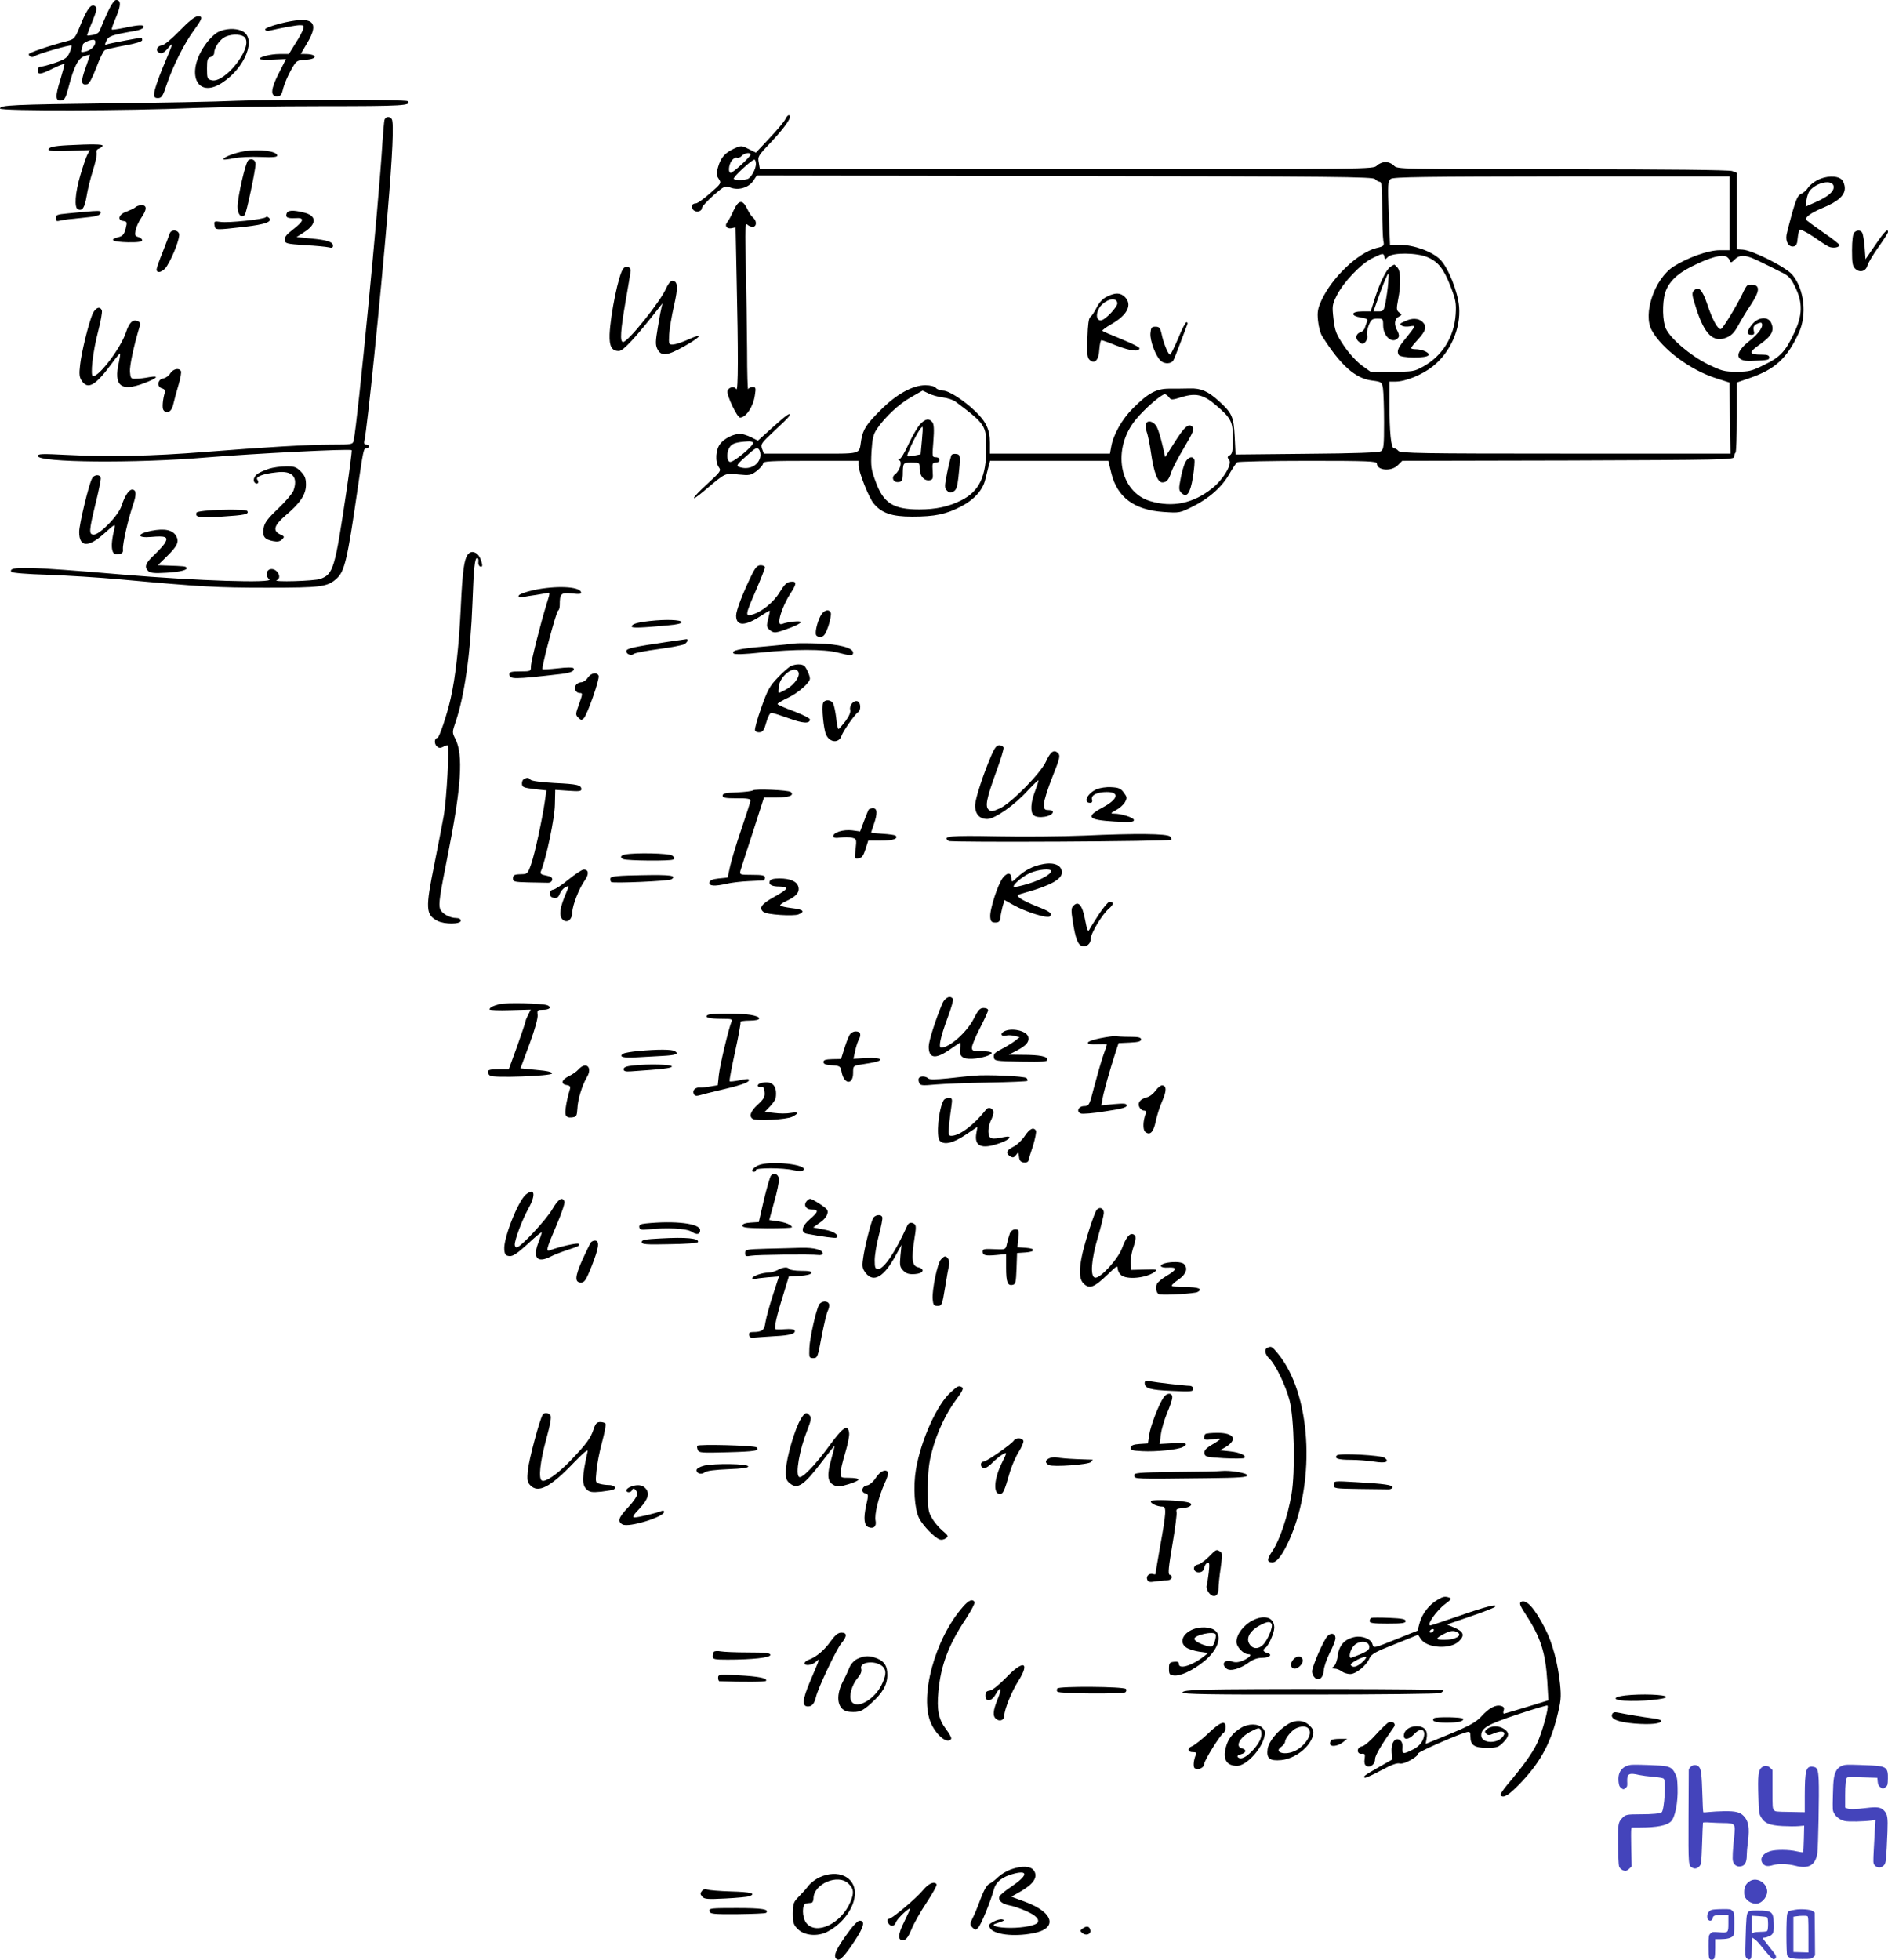 <svg xmlns="http://www.w3.org/2000/svg" version="1.0" width="1049.001pt" height="1088.723pt" viewBox="0 0 1049.001 1088.723" preserveAspectRatio="xMidYMid meet">
<g transform="translate(-61.999,1118) scale(0.1,-0.1)" fill="#000000" stroke="none">
<path d="M1216 11108 c-18 -40 -36 -83 -40 -94 -4 -14 -18 -24 -38 -28 -17 -3 -32 -5 -34 -3 -1 1 11 35 28 75 23 56 28 76 19 85 -21 21 -45 -7 -81 -95 -34 -84 -35 -85 -80 -97 -96 -25 -210 -64 -210 -72 0 -14 20 -21 33 -11 15 12 198 65 204 59 2 -3 -2 -20 -10 -38 -12 -29 -24 -38 -78 -57 -35 -12 -72 -22 -81 -22 -11 0 -18 -8 -18 -20 0 -27 14 -25 85 10 33 16 61 27 63 25 2 -1 -9 -42 -23 -89 -29 -92 -28 -119 6 -114 18 2 25 16 40 74 30 115 53 160 88 172 17 6 31 9 31 7 0 -2 -12 -36 -26 -76 -26 -73 -24 -94 11 -87 11 2 28 35 50 92 18 49 39 92 47 97 7 5 57 16 110 26 63 11 98 22 98 30 0 7 -2 13 -4 13 -13 0 -177 -31 -190 -36 -15 -6 -15 -3 -5 19 12 27 31 33 158 55 25 4 46 13 49 20 5 16 -26 15 -108 -3 -36 -7 -67 -12 -69 -9 -2 2 8 33 24 69 28 66 28 95 0 95 -10 0 -28 -27 -49 -72z m-66 -161 c0 -22 -24 -46 -54 -53 -25 -6 -28 -5 -23 10 4 10 7 22 7 27 0 10 35 27 58 28 6 1 12 -5 12 -12z"/>
<path d="M1619 11010 c-45 -46 -85 -80 -100 -82 -29 -4 -37 -33 -12 -42 13 -5 26 2 46 26 33 38 33 39 -28 -106 -25 -60 -46 -123 -48 -140 -2 -26 1 -31 21 -31 20 0 27 11 48 75 34 101 98 229 151 301 49 67 52 79 21 78 -15 0 -50 -28 -99 -79z"/>
<path d="M2172 11048 c-48 -13 -81 -26 -79 -32 3 -6 10 -10 17 -8 73 17 156 32 176 32 22 0 24 -3 18 -22 -3 -13 -23 -49 -43 -80 l-36 -58 -51 0 c-53 0 -120 -18 -109 -28 4 -4 37 -5 75 -3 l69 3 -40 -79 c-45 -88 -48 -128 -10 -128 20 0 26 7 35 46 7 25 26 70 43 100 30 53 31 54 82 57 68 4 65 32 -5 32 l-23 0 34 58 c76 125 32 157 -153 110z"/>
<path d="M1830 11001 c-20 -11 -52 -43 -72 -73 -107 -155 -45 -297 93 -210 132 84 198 252 113 290 -36 17 -94 14 -134 -7z m153 -33 c38 -60 -116 -252 -187 -234 -24 6 -26 10 -26 65 0 50 3 59 20 64 11 3 20 13 20 22 0 31 32 77 63 91 41 18 97 14 110 -8z"/>
<path d="M1930 10620 c-102 -5 -414 -11 -695 -14 -543 -7 -615 -10 -615 -29 0 -15 718 -13 1086 3 133 5 451 10 707 10 446 0 497 3 472 28 -9 10 -729 11 -955 2z"/>
<path d="M4983 10517 c-6 -13 -45 -59 -87 -104 l-76 -81 -40 20 c-40 20 -42 20 -80 3 -51 -23 -75 -50 -90 -102 -11 -36 -11 -46 3 -66 16 -24 15 -26 -48 -81 -35 -31 -70 -56 -79 -56 -22 0 -30 -20 -14 -36 16 -17 48 -9 48 11 0 7 29 38 63 69 61 53 65 55 95 44 45 -17 101 -1 127 37 l20 30 1711 -3 c1506 -2 1713 -4 1724 -17 7 -8 19 -15 26 -15 11 0 14 -29 14 -149 0 -82 3 -162 6 -178 6 -29 4 -31 -39 -41 -102 -26 -246 -163 -305 -291 -20 -44 -24 -64 -19 -112 3 -32 13 -72 24 -88 102 -161 184 -234 276 -245 53 -7 55 -8 61 -44 3 -20 6 -105 6 -187 0 -135 -2 -151 -18 -162 -13 -7 -140 -12 -413 -14 l-394 -4 -5 100 c-6 111 -14 130 -89 198 -60 54 -98 71 -161 69 -30 -1 -81 -1 -113 -1 -72 0 -117 -24 -201 -108 -62 -61 -111 -149 -122 -215 l-7 -38 -333 0 -334 0 0 60 c0 73 -21 118 -82 176 -64 61 -146 114 -178 114 -15 0 -33 7 -40 15 -8 9 -30 15 -59 15 -70 0 -161 -50 -248 -138 -80 -79 -98 -108 -108 -167 -14 -83 14 -75 -279 -75 l-262 0 -10 27 c-9 25 -4 32 66 97 41 38 79 75 83 82 18 31 -13 10 -90 -60 l-82 -74 -38 19 c-20 10 -48 19 -60 19 -37 0 -88 -25 -111 -55 -26 -32 -30 -100 -8 -131 14 -19 9 -25 -65 -93 -91 -83 -100 -109 -12 -34 115 97 109 95 185 87 63 -6 70 -5 103 20 19 15 35 34 35 42 0 12 40 14 265 14 l265 0 0 -24 c0 -36 58 -183 85 -214 44 -53 101 -72 213 -72 127 0 189 13 273 57 70 36 120 91 133 148 4 17 12 47 17 68 l10 37 328 0 329 0 17 -70 c33 -133 127 -203 289 -214 89 -6 91 -6 163 30 91 45 163 109 204 182 18 31 37 60 43 64 6 4 183 8 394 8 329 0 382 -2 382 -15 0 -39 80 -46 116 -10 l25 25 922 2 c856 3 922 4 922 20 0 9 4 20 8 24 4 4 7 93 7 198 l0 191 72 25 c140 48 207 109 272 250 47 100 31 243 -35 323 -35 43 -222 137 -276 140 l-33 2 0 213 0 212 -26 10 c-16 6 -371 10 -943 10 -905 0 -918 0 -936 20 -10 11 -31 20 -47 20 -15 0 -37 -9 -48 -20 -20 -20 -33 -20 -1724 -20 l-1704 0 -6 36 c-7 34 -4 39 64 110 86 91 128 154 102 154 -5 0 -13 -10 -19 -23z m-193 -196 c0 -12 -97 -101 -110 -101 -15 0 -12 43 5 67 9 12 22 20 29 17 8 -3 20 2 27 10 15 16 49 22 49 7z m30 -52 c0 -28 -26 -75 -45 -83 -21 -8 -70 -8 -78 0 -8 8 106 113 116 107 4 -2 7 -13 7 -24z m5410 -274 l0 -205 -56 0 c-63 0 -177 -41 -256 -91 -105 -68 -172 -264 -120 -355 58 -104 214 -220 356 -265 l75 -24 3 -198 3 -197 -916 0 c-803 0 -918 2 -929 15 -7 8 -18 15 -25 15 -16 0 -25 88 -25 246 l0 124 33 0 c56 0 149 38 207 84 98 77 157 210 147 331 -7 85 -60 218 -106 264 -44 44 -146 81 -225 81 l-53 0 -7 176 c-6 162 -5 177 11 190 15 11 183 13 951 14 l932 0 0 -205z m-1918 -242 c3 -16 4 -16 20 0 24 25 161 24 220 -2 59 -25 90 -65 128 -163 28 -73 32 -92 28 -154 -8 -125 -74 -231 -180 -290 -50 -28 -59 -29 -173 -29 l-120 0 -49 35 c-28 21 -69 65 -99 109 -44 66 -50 82 -58 150 -8 71 -7 79 18 129 38 75 133 175 195 206 61 31 66 31 70 9z m1904 -1 c6 -4 13 -13 16 -21 3 -12 9 -10 26 7 30 30 61 28 140 -11 37 -18 90 -44 117 -58 42 -20 55 -33 79 -83 43 -86 42 -158 -6 -257 -48 -102 -77 -133 -166 -176 -68 -34 -84 -38 -152 -38 -70 0 -84 4 -164 43 -95 48 -203 139 -230 196 -19 40 -21 141 -5 197 18 59 64 106 143 146 107 54 175 73 202 55z m-4436 -758 c18 -9 53 -19 79 -22 25 -3 57 -13 71 -24 165 -124 170 -132 170 -256 0 -159 -39 -241 -138 -291 -71 -36 -142 -51 -235 -51 -144 0 -199 35 -242 155 -25 67 -27 85 -23 165 5 75 10 97 31 128 44 65 122 138 188 175 35 20 64 37 65 37 0 0 16 -7 34 -16z m1335 -21 c12 -16 16 -16 74 2 77 23 120 12 188 -47 84 -72 93 -90 93 -184 0 -68 -3 -85 -17 -93 -14 -7 -15 -12 -4 -25 19 -23 -31 -108 -93 -158 -106 -85 -221 -109 -345 -72 -173 51 -215 292 -79 455 50 60 141 139 160 139 6 0 16 -8 23 -17z m-2311 -252 c9 -13 -112 -114 -129 -107 -19 7 -19 56 0 83 14 20 36 27 102 31 12 1 24 -2 27 -7z m40 -80 c-11 -50 -67 -75 -120 -54 -14 5 -7 16 42 59 52 47 60 51 71 37 7 -9 10 -28 7 -42z"/>
<path d="M8347 9699 c-23 -13 -59 -86 -88 -176 l-23 -73 -48 0 c-62 0 -67 -24 -7 -34 34 -5 40 -10 34 -24 -4 -9 -9 -25 -12 -34 -3 -10 -13 -20 -23 -23 -25 -8 -32 -32 -14 -50 9 -8 19 -15 23 -15 16 0 33 29 27 48 -4 10 1 35 9 55 13 32 20 37 48 37 31 0 32 -2 32 -39 1 -62 53 -104 83 -68 7 8 6 19 -3 37 -21 36 -18 68 6 80 19 11 20 12 3 24 -15 12 -16 19 -6 71 17 84 15 160 -4 179 -8 9 -16 16 -17 16 -1 0 -10 -5 -20 -11z m-14 -91 c-2 -29 -9 -77 -14 -105 -10 -49 -12 -53 -39 -53 l-29 0 24 68 c26 75 54 142 59 142 2 0 1 -24 -1 -52z"/>
<path d="M8430 9397 c-35 -15 -36 -17 -20 -27 8 -5 27 -6 44 -3 34 7 32 2 -24 -67 -43 -52 -50 -69 -39 -91 10 -19 160 -21 167 -1 4 14 -37 32 -74 32 -13 0 -24 3 -24 6 0 4 18 26 40 50 44 48 49 72 22 97 -21 19 -56 21 -92 4z"/>
<path d="M10327 9593 c-5 -4 -17 -25 -27 -48 -33 -68 -107 -189 -118 -193 -17 -5 -48 52 -77 140 -27 79 -47 100 -73 74 -13 -13 -12 -25 12 -98 46 -146 96 -194 169 -163 28 11 44 29 65 67 15 28 46 80 70 115 48 73 52 106 12 111 -14 2 -29 -1 -33 -5z"/>
<path d="M10356 9379 c-31 -37 -33 -59 -6 -59 17 0 19 5 14 24 -4 18 0 27 16 36 12 6 24 9 27 6 15 -15 -13 -58 -67 -100 -85 -67 -81 -115 10 -111 95 4 100 5 100 20 0 11 -11 15 -42 15 -72 0 -74 12 -8 58 64 46 80 76 61 118 -16 37 -71 34 -105 -7z"/>
<path d="M5734 8825 c-14 -14 -43 -64 -65 -110 -21 -47 -44 -85 -51 -85 -10 0 -10 -2 0 -8 16 -11 0 -59 -25 -77 -23 -17 -9 -47 19 -43 19 2 23 10 24 38 1 71 1 70 49 70 45 0 45 0 45 -34 0 -40 24 -68 54 -64 19 3 21 8 18 51 -3 42 -1 47 17 47 12 0 21 6 21 15 0 9 -9 15 -21 15 -20 0 -20 3 -13 90 5 66 3 94 -6 105 -18 22 -37 19 -66 -10z m8 -95 l-7 -74 -35 -7 c-19 -4 -37 -5 -39 -3 -5 5 40 103 66 142 8 13 16 22 19 20 2 -3 0 -38 -4 -78z"/>
<path d="M5907 8653 c-3 -5 -14 -48 -24 -96 -16 -80 -16 -88 -1 -103 12 -12 20 -13 35 -5 16 8 22 26 28 78 13 119 12 128 -12 131 -11 2 -23 -1 -26 -5z"/>
<path d="M6987 8825 c-4 -8 -2 -28 4 -43 6 -15 17 -68 24 -117 16 -111 37 -165 63 -165 24 0 36 14 51 60 6 19 38 80 71 135 48 81 57 102 46 113 -21 22 -44 3 -99 -84 l-53 -83 -16 69 c-9 38 -22 82 -30 97 -15 31 -52 43 -61 18z"/>
<path d="M7206 8612 c-8 -15 -20 -56 -26 -90 -11 -56 -11 -65 4 -80 30 -30 49 -4 64 87 7 46 11 89 8 97 -9 23 -34 16 -50 -14z"/>
<path d="M2756 10513 c-2 -10 -7 -65 -11 -123 -20 -336 -138 -1557 -160 -1657 -5 -22 -9 -23 -118 -23 -138 0 -371 -14 -712 -41 -289 -23 -531 -28 -767 -16 -136 7 -158 6 -158 -6 0 -37 542 -42 940 -8 258 21 796 49 804 40 2 -2 -11 -107 -30 -234 -63 -424 -72 -455 -144 -481 -32 -12 -271 -19 -242 -7 32 13 1 68 -35 61 -25 -5 -29 -39 -7 -56 31 -23 -399 -9 -816 26 -525 45 -637 48 -617 15 4 -6 93 -13 199 -16 106 -4 290 -15 408 -26 449 -41 533 -46 810 -46 308 0 340 4 393 53 42 40 58 108 112 482 34 234 35 240 51 240 8 0 14 5 14 10 0 6 -7 10 -15 10 -11 0 -14 7 -10 23 16 73 88 780 129 1267 27 321 35 498 23 518 -12 18 -35 15 -41 -5z"/>
<path d="M995 10373 c-77 -4 -105 -11 -105 -24 0 -8 35 -10 114 -7 l115 4 -14 -26 c-7 -14 -25 -66 -39 -115 -29 -98 -34 -180 -13 -188 25 -10 37 9 48 72 5 34 21 98 35 143 14 44 24 89 21 99 -3 12 2 20 14 24 10 4 19 11 19 16 0 8 -60 9 -195 2z"/>
<path d="M1978 10340 c-55 -9 -125 -36 -115 -46 2 -2 28 1 57 7 29 6 95 9 146 7 70 -3 94 -1 94 8 0 24 -97 37 -182 24z"/>
<path d="M2000 10290 c-15 -9 -59 -199 -60 -258 0 -43 20 -66 40 -46 9 9 60 249 60 283 0 22 -21 33 -40 21z"/>
<path d="M10718 10179 c-21 -10 -45 -30 -53 -43 -8 -12 -25 -28 -38 -33 -18 -8 -28 -31 -49 -104 -14 -52 -29 -108 -32 -125 -6 -38 13 -68 40 -63 14 3 20 14 22 44 2 22 7 44 11 48 5 4 37 -12 73 -36 35 -24 74 -50 86 -56 23 -12 62 -7 62 8 0 4 -40 36 -90 70 -49 34 -92 65 -94 70 -9 14 27 39 89 65 85 35 125 69 125 110 0 19 -8 40 -18 49 -25 23 -88 21 -134 -4z m90 -34 c4 -28 -31 -58 -100 -88 l-56 -25 5 36 c3 21 11 43 17 51 39 49 128 66 134 26z"/>
<path d="M4696 10011 c-12 -28 -28 -57 -35 -65 -17 -20 -4 -39 24 -34 l22 5 6 -291 c9 -397 9 -624 -2 -608 -11 19 -45 11 -49 -11 -5 -24 54 -147 70 -147 33 1 73 60 82 123 7 43 5 47 -13 47 -10 0 -22 -6 -24 -12 -3 -7 -6 89 -6 213 -1 124 -4 336 -7 470 -5 203 -4 242 7 232 7 -7 21 -13 31 -13 23 0 24 33 2 51 -9 7 -23 29 -32 48 -26 54 -48 52 -76 -8z"/>
<path d="M1373 10029 c-6 -6 -28 -16 -49 -24 -44 -15 -55 -48 -18 -53 20 -3 21 -6 12 -43 -9 -32 -16 -41 -42 -47 -53 -14 -29 -26 54 -28 57 -1 80 3 80 11 0 7 -10 15 -21 18 -19 5 -21 11 -15 39 3 18 18 49 31 68 32 46 32 70 2 70 -13 0 -28 -5 -34 -11z"/>
<path d="M1090 10003 c-19 -1 -63 -6 -97 -9 -55 -5 -63 -8 -63 -26 0 -17 4 -19 28 -13 15 4 66 10 113 14 86 8 109 14 109 32 0 9 -18 9 -90 2z"/>
<path d="M2213 9995 c-8 -23 3 -29 47 -27 54 4 51 -14 -11 -62 -37 -28 -49 -44 -47 -60 3 -19 11 -21 112 -28 60 -3 119 -9 132 -12 18 -5 24 -2 24 9 0 21 -32 32 -124 40 l-78 8 40 26 c75 47 73 94 -3 111 -58 14 -85 12 -92 -5z"/>
<path d="M2096 9973 c-12 -12 -206 -32 -249 -26 -36 5 -39 4 -35 -18 4 -28 1 -28 168 -9 113 13 156 28 134 50 -6 6 -14 7 -18 3z"/>
<path d="M1563 9883 c-3 -10 -21 -56 -39 -103 -19 -46 -34 -90 -34 -97 0 -26 39 -13 58 20 36 58 73 158 67 178 -8 24 -44 25 -52 2z"/>
<path d="M10922 9888 c-7 -7 -12 -45 -12 -98 0 -73 3 -90 19 -104 25 -23 59 -13 67 20 4 14 31 59 60 100 30 42 54 79 54 85 0 22 -19 4 -70 -71 l-55 -80 -5 68 c-3 37 -9 73 -14 80 -9 15 -29 15 -44 0z"/>
<path d="M4083 9688 c-26 -31 -71 -253 -76 -366 -2 -67 12 -92 52 -92 24 1 89 70 226 245 l16 20 -5 -20 c-3 -11 -13 -62 -21 -113 -13 -77 -14 -97 -3 -120 21 -43 54 -40 151 15 95 53 108 77 19 36 -31 -14 -68 -26 -82 -27 -24 -1 -25 1 -22 56 2 32 14 104 27 160 24 105 21 138 -11 138 -8 0 -23 -19 -33 -42 -32 -74 -212 -298 -239 -298 -19 0 -14 65 14 227 14 81 27 157 28 168 1 23 -26 32 -41 13z"/>
<path d="M6770 9532 c-23 -11 -43 -33 -57 -61 -13 -25 -28 -48 -35 -52 -9 -6 -14 -43 -16 -117 -3 -91 -1 -110 13 -122 28 -24 50 0 53 59 2 28 7 51 12 51 5 0 44 -14 86 -31 75 -29 124 -35 125 -14 1 6 -44 28 -100 51 -55 22 -103 43 -106 46 -3 3 19 19 48 36 91 51 120 109 77 152 -25 25 -54 25 -100 2z m58 -35 c4 -20 -69 -97 -92 -97 -33 0 -26 60 10 91 38 33 77 35 82 6z"/>
<path d="M1133 9433 c-22 -55 -60 -208 -68 -281 -6 -50 -4 -68 9 -87 34 -52 77 -27 168 97 23 32 44 56 45 54 2 -2 -1 -23 -6 -47 -31 -132 10 -167 139 -118 74 28 89 44 30 34 -25 -5 -58 -9 -75 -9 -28 -1 -30 2 -33 39 -2 33 20 139 54 252 4 17 1 25 -11 29 -28 11 -47 -8 -65 -62 -27 -84 -147 -244 -183 -244 -17 0 -1 138 28 248 15 57 24 109 21 117 -10 27 -37 16 -53 -22z"/>
<path d="M7166 9300 c-21 -49 -41 -90 -45 -90 -10 0 -37 64 -47 115 -8 34 -13 40 -34 40 -22 0 -25 -5 -28 -37 -3 -41 29 -127 58 -153 21 -19 60 -17 70 5 5 8 22 53 40 100 18 47 34 91 37 98 3 6 1 12 -5 12 -5 0 -26 -40 -46 -90z"/>
<path d="M1566 9106 c-8 -14 -26 -26 -38 -28 -32 -4 -38 -47 -9 -55 14 -4 20 -11 17 -22 -12 -41 -16 -87 -8 -99 18 -26 47 -9 55 33 5 22 18 70 29 107 11 37 17 71 13 77 -11 19 -42 12 -59 -13z"/>
<path d="M2115 8576 c-22 -7 -50 -19 -62 -27 -23 -14 -31 -43 -14 -53 13 -9 22 6 11 19 -13 16 30 33 107 41 88 11 121 -26 93 -103 -6 -15 -44 -60 -84 -98 -58 -55 -76 -78 -81 -108 -9 -46 4 -64 52 -73 25 -5 39 -2 50 9 15 15 14 17 -10 28 -43 20 -35 50 29 105 83 70 114 117 114 171 0 36 -6 50 -29 74 -25 25 -37 29 -83 28 -29 0 -71 -6 -93 -13z"/>
<path d="M1131 8521 c-18 -33 -71 -255 -71 -296 0 -86 51 -88 140 -8 54 49 62 54 57 33 -15 -62 -19 -102 -13 -126 5 -20 12 -25 34 -22 22 2 27 8 25 28 -2 31 30 170 56 245 20 58 19 85 -5 85 -18 0 -41 -35 -59 -91 -18 -54 -120 -159 -154 -159 -28 0 -27 20 9 168 17 68 30 132 30 143 0 25 -36 26 -49 0z"/>
<path d="M1712 8332 c-10 -26 15 -30 140 -22 127 8 153 13 142 31 -9 15 -275 7 -282 -9z"/>
<path d="M1460 8231 c-81 -16 -81 -41 -1 -34 78 7 96 1 80 -29 -6 -13 -34 -44 -60 -69 -51 -47 -59 -68 -35 -92 11 -10 34 -13 98 -9 80 4 127 17 113 30 -6 6 -14 7 -104 10 l-54 2 51 50 c57 56 68 80 52 110 -19 36 -64 46 -140 31z"/>
<path d="M3227 8107 c-27 -20 -37 -88 -47 -304 -10 -211 -29 -384 -56 -503 -20 -90 -64 -220 -74 -220 -16 0 -19 -30 -4 -45 11 -11 20 -12 34 -5 10 6 22 10 26 10 12 0 -4 -300 -21 -395 -9 -49 -32 -168 -51 -263 -51 -251 -49 -283 17 -318 39 -20 129 -19 129 1 0 9 -9 15 -25 15 -37 0 -82 26 -90 51 -9 27 -2 72 45 309 73 368 85 548 40 635 -18 35 -18 38 1 93 50 146 84 386 94 662 7 194 13 250 26 250 6 0 9 -10 7 -22 -2 -11 3 -23 10 -25 14 -6 15 7 2 41 -12 33 -42 49 -63 33z"/>
<path d="M4795 7983 c-49 -101 -85 -195 -85 -223 0 -60 49 -60 140 0 24 16 45 28 47 27 1 -2 -3 -22 -9 -46 -10 -40 -9 -46 10 -62 24 -18 29 -18 120 16 28 11 52 24 52 29 0 9 -72 2 -103 -10 -12 -4 -17 -1 -17 14 0 31 28 102 60 152 38 58 38 72 3 68 -22 -2 -35 -16 -61 -58 -33 -56 -103 -112 -155 -125 -37 -10 -36 0 23 135 27 63 50 121 50 128 0 6 -11 12 -23 12 -19 0 -30 -12 -52 -57z"/>
<path d="M3586 7902 c-45 -10 -81 -23 -84 -31 -3 -10 3 -12 24 -8 16 3 49 9 74 12 25 4 52 9 62 11 15 4 14 -1 -4 -58 -36 -117 -88 -323 -88 -350 0 -27 -1 -28 -60 -28 -47 0 -60 -3 -60 -15 0 -30 22 -30 290 1 51 6 75 17 67 31 -4 6 -38 6 -87 0 -45 -5 -83 -7 -86 -5 -7 8 77 323 87 326 5 2 9 16 9 30 0 65 7 71 67 65 45 -5 55 -3 51 8 -10 31 -138 37 -262 11z"/>
<path d="M5185 7768 c-20 -29 -38 -96 -31 -115 3 -8 15 -13 28 -11 16 2 26 17 41 61 10 32 16 64 13 72 -8 22 -33 18 -51 -7z"/>
<path d="M4230 7730 c-71 -8 -100 -17 -100 -31 0 -9 55 -7 203 7 50 4 76 11 74 18 -4 13 -88 16 -177 6z"/>
<path d="M4335 7615 c-190 -28 -235 -37 -235 -52 0 -18 27 -28 43 -15 6 5 68 17 136 26 68 9 132 21 143 27 17 9 26 30 11 28 -5 -1 -48 -7 -98 -14z"/>
<path d="M5035 7605 c-11 -2 -83 -9 -160 -16 -147 -12 -195 -23 -179 -39 7 -7 61 -5 153 5 184 19 350 19 424 0 72 -19 87 -19 87 -1 0 27 -80 48 -195 51 -60 2 -119 2 -130 0z"/>
<path d="M5015 7480 c-11 -5 -44 -33 -72 -63 -46 -47 -58 -69 -93 -168 -22 -62 -38 -119 -35 -127 3 -7 15 -12 27 -10 17 2 25 15 36 56 8 29 20 52 28 52 7 0 50 -14 95 -30 79 -29 119 -32 119 -7 0 7 -41 27 -90 46 -50 18 -90 36 -90 40 0 4 27 20 61 36 56 27 119 83 119 105 0 18 -22 65 -33 72 -16 10 -47 9 -72 -2z m40 -31 c14 -21 -18 -70 -62 -96 -24 -14 -45 -24 -47 -22 -2 2 -1 19 1 37 9 59 86 117 108 81z"/>
<path d="M3886 7415 c-9 -14 -25 -25 -35 -25 -10 0 -24 -6 -30 -14 -15 -18 -3 -46 20 -46 17 0 17 -3 -3 -60 -21 -57 -21 -61 -5 -77 15 -15 19 -15 31 -3 20 22 89 219 82 236 -9 22 -42 16 -60 -11z"/>
<path d="M5193 7274 c-9 -23 3 -146 17 -176 21 -45 72 -48 86 -5 8 25 74 119 91 130 18 11 16 54 -2 61 -21 8 -48 -23 -41 -48 3 -13 -6 -35 -27 -63 -18 -23 -35 -43 -38 -43 -4 0 -10 28 -13 62 -4 34 -12 70 -17 80 -12 22 -47 24 -56 2z"/>
<path d="M6130 6988 c-47 -109 -90 -241 -92 -279 -2 -49 23 -79 67 -79 42 0 154 78 228 161 32 34 57 58 57 53 0 -5 -9 -33 -20 -62 -23 -59 -26 -112 -8 -130 23 -23 108 -8 108 18 0 6 -11 10 -25 10 -21 0 -25 5 -25 33 0 17 21 85 47 150 42 105 45 119 32 133 -23 22 -42 9 -67 -46 -30 -66 -191 -229 -255 -260 -40 -18 -50 -20 -63 -9 -22 18 -13 62 41 211 25 67 43 128 41 135 -3 7 -14 13 -24 13 -14 0 -26 -15 -42 -52z"/>
<path d="M3533 6853 c-7 -2 -13 -13 -13 -24 0 -23 6 -25 80 -34 l56 -6 -9 -62 c-14 -97 -55 -288 -76 -348 -15 -45 -22 -54 -42 -55 -52 -1 -59 -4 -59 -24 0 -18 7 -20 85 -22 47 -1 95 -2 107 -2 14 -1 24 6 26 16 2 12 -6 19 -33 24 -28 5 -35 10 -30 23 30 71 77 296 78 370 l2 83 73 -5 c57 -4 72 -3 72 8 0 24 -22 29 -148 35 -73 4 -127 11 -134 18 -13 13 -16 13 -35 5z"/>
<path d="M6714 6796 c-53 -23 -78 -76 -37 -76 10 0 14 6 10 19 -6 24 29 41 83 41 72 0 62 -40 -22 -85 -99 -53 -85 -70 65 -79 87 -5 107 -3 107 8 0 14 -69 36 -112 36 -19 0 -18 3 12 19 19 10 42 30 50 44 13 24 13 28 -6 54 -17 23 -29 28 -70 30 -27 2 -63 -4 -80 -11z"/>
<path d="M4803 6789 c-4 -4 -44 -9 -88 -11 -63 -2 -80 -6 -80 -18 0 -12 15 -15 78 -15 55 1 77 -3 77 -11 0 -7 -23 -79 -51 -161 -28 -81 -56 -175 -63 -208 l-13 -60 -49 -5 c-36 -4 -50 -10 -52 -22 -4 -21 28 -23 98 -7 25 6 79 12 120 14 41 2 78 4 83 4 4 1 7 8 7 16 0 12 -15 15 -71 15 -68 0 -70 1 -65 23 4 12 34 109 69 214 l62 193 72 0 c68 0 97 11 77 30 -12 11 -201 19 -211 9z"/>
<path d="M5446 6682 c-3 -5 -14 -34 -26 -65 l-21 -56 -44 6 c-49 6 -105 -11 -105 -32 0 -9 11 -12 39 -8 22 3 51 3 65 -1 25 -6 26 -8 20 -62 -7 -54 -6 -56 17 -52 18 2 26 14 38 51 l15 47 72 0 c66 0 97 11 80 28 -4 3 -36 8 -71 10 -36 2 -65 5 -65 7 0 1 7 22 15 45 21 60 20 90 -4 90 -11 0 -22 -4 -25 -8z"/>
<path d="M6645 6538 c-121 -5 -340 -7 -487 -4 -261 5 -306 1 -267 -26 15 -9 1227 -3 1237 7 3 3 0 11 -7 18 -16 16 -186 18 -476 5z"/>
<path d="M4093 6433 c-26 -5 -30 -18 -9 -26 23 -9 262 -11 276 -2 10 6 9 11 -5 22 -18 13 -205 17 -262 6z"/>
<path d="M6413 6379 c-54 -10 -100 -34 -140 -72 -31 -29 -33 -29 -33 -10 0 35 -21 39 -46 9 -28 -32 -77 -182 -72 -222 2 -23 8 -29 28 -29 19 0 26 6 28 25 1 14 7 42 12 62 l11 38 52 -29 c66 -37 187 -75 200 -62 16 16 0 28 -73 56 -38 15 -80 35 -92 45 -22 17 -22 17 38 34 131 37 194 72 194 109 0 40 -43 59 -107 46z m47 -38 c0 -18 -56 -49 -128 -71 -40 -12 -76 -20 -79 -17 -9 10 46 57 90 77 44 20 117 27 117 11z"/>
<path d="M3780 6295 c-36 -30 -74 -55 -85 -57 -29 -4 -27 -42 2 -46 17 -3 26 3 33 22 5 13 18 30 30 36 25 13 25 16 -6 -59 -27 -69 -28 -108 -2 -124 24 -15 48 8 48 47 1 37 37 130 69 175 25 35 22 61 -6 60 -10 0 -47 -25 -83 -54z"/>
<path d="M4012 6302 c-2 -7 -1 -17 4 -22 10 -8 318 5 334 15 33 21 -3 26 -161 23 -131 -2 -173 -6 -177 -16z"/>
<path d="M4897 6285 c-8 -19 11 -30 53 -30 19 0 37 -4 39 -10 2 -5 -28 -27 -68 -48 -71 -39 -87 -62 -58 -84 17 -14 164 -24 193 -13 40 16 27 28 -36 35 -33 4 -62 10 -65 15 -2 4 13 15 35 25 53 24 74 48 66 78 -7 30 -45 47 -105 47 -34 0 -51 -5 -54 -15z"/>
<path d="M6727 6103 c-24 -38 -49 -76 -54 -87 -8 -15 -13 -4 -24 54 -15 81 -37 107 -64 79 -14 -13 -14 -26 -5 -85 15 -96 28 -132 51 -139 25 -8 49 11 49 39 0 30 63 135 100 167 29 25 30 39 4 39 -7 0 -32 -30 -57 -67z"/>
<path d="M5855 5603 c-38 -91 -75 -207 -75 -237 0 -65 35 -72 111 -21 28 20 56 38 61 41 5 4 7 -9 3 -28 -8 -45 12 -63 68 -60 51 3 107 20 107 33 0 5 -25 9 -55 9 -49 0 -55 2 -55 21 0 11 20 60 45 108 25 48 45 92 45 99 0 7 -11 12 -25 12 -20 0 -30 -11 -54 -58 -38 -76 -135 -162 -182 -162 -16 0 -4 58 37 168 19 51 32 97 29 102 -14 23 -45 9 -60 -27z"/>
<path d="M3394 5601 c-35 -9 -54 -19 -54 -29 0 -4 52 -6 115 -4 l114 3 -14 -28 c-8 -15 -15 -32 -15 -37 0 -4 -21 -66 -46 -137 l-47 -129 -58 0 c-44 0 -59 -4 -59 -14 0 -7 6 -18 13 -22 18 -14 340 -2 344 12 3 8 -26 15 -86 20 l-89 9 50 135 c30 81 48 146 45 163 -3 25 -1 27 29 27 37 0 52 14 26 25 -25 11 -232 16 -268 6z"/>
<path d="M4552 5541 c-21 -13 10 -21 80 -21 54 0 59 -2 52 -17 -15 -35 -64 -239 -70 -295 l-6 -57 -42 -7 c-22 -4 -48 -7 -56 -6 -24 3 -44 -14 -36 -33 4 -12 13 -15 29 -11 12 4 75 20 140 35 106 25 149 42 136 55 -2 3 -26 0 -52 -6 -27 -5 -51 -8 -53 -5 -3 2 11 76 30 163 19 87 33 161 30 166 -3 4 20 8 51 8 69 0 72 21 4 32 -64 10 -222 9 -237 -1z"/>
<path d="M6197 5449 c-22 -13 -13 -29 13 -22 11 3 32 2 47 -2 l28 -7 -25 -20 c-14 -11 -47 -31 -73 -45 -38 -19 -48 -28 -45 -46 3 -21 7 -22 151 -25 121 -2 147 0 147 11 0 18 -43 27 -139 27 l-76 1 47 24 c51 27 68 48 61 75 -9 34 -95 53 -136 29z"/>
<path d="M5339 5428 c-7 -13 -20 -47 -29 -77 l-17 -54 -49 -1 c-37 -1 -49 -5 -49 -16 0 -11 13 -16 47 -18 45 -3 48 -5 54 -37 13 -70 64 -74 64 -6 0 39 1 40 38 46 92 14 116 21 112 30 -3 6 -35 9 -77 7 l-71 -4 9 42 c5 24 14 51 19 61 17 31 12 49 -15 49 -15 0 -29 -9 -36 -22z"/>
<path d="M6732 5412 c-84 -17 -92 -37 -14 -33 29 1 52 1 52 -2 0 -2 -9 -30 -21 -63 -11 -32 -33 -108 -49 -169 -27 -106 -29 -109 -56 -110 -32 0 -46 -31 -19 -41 9 -4 70 1 136 12 88 13 119 21 119 32 0 12 -13 13 -71 8 l-70 -7 7 38 c7 40 41 161 71 253 l18 55 63 3 c46 2 62 7 62 17 0 12 -15 15 -64 15 -35 0 -70 2 -78 4 -7 1 -46 -4 -86 -12z"/>
<path d="M4165 5341 c-39 -4 -76 -10 -83 -15 -27 -17 2 -25 76 -20 42 2 108 6 145 8 72 4 91 11 67 26 -16 11 -96 11 -205 1z"/>
<path d="M4140 5261 c-40 -4 -55 -10 -55 -21 0 -11 10 -14 40 -12 177 12 226 18 228 27 2 12 -129 15 -213 6z"/>
<path d="M3834 5239 c-10 -12 -35 -29 -54 -38 -40 -19 -46 -44 -12 -49 19 -3 23 -8 18 -25 -19 -63 -29 -126 -23 -141 5 -12 16 -16 34 -14 26 3 28 7 31 48 2 53 27 132 53 176 33 55 -5 89 -47 43z"/>
<path d="M6030 5204 c-25 -2 -89 -9 -144 -15 -70 -7 -102 -7 -109 0 -13 13 -44 14 -51 2 -4 -5 -3 -17 1 -26 5 -16 16 -17 92 -10 47 4 180 9 295 11 115 2 211 6 214 9 3 3 1 10 -5 16 -10 10 -216 20 -293 13z"/>
<path d="M4848 5163 c-10 -2 -18 -9 -18 -14 0 -6 8 -9 18 -7 13 2 18 -5 20 -29 3 -26 -4 -38 -37 -69 -41 -37 -51 -66 -29 -80 21 -13 190 -4 220 12 39 20 35 28 -9 21 -21 -4 -62 -4 -91 0 l-53 6 30 31 c16 17 30 38 31 46 10 69 -20 99 -82 83z"/>
<path d="M7040 5120 c-12 -16 -33 -33 -48 -36 -37 -9 -54 -32 -41 -55 5 -11 17 -19 25 -19 11 0 14 -6 10 -16 -16 -42 -17 -90 -3 -102 26 -22 45 -3 58 56 6 31 22 82 36 114 26 58 25 88 -1 88 -8 0 -24 -13 -36 -30z"/>
<path d="M5864 5069 c-29 -47 -44 -205 -22 -227 24 -24 73 -13 142 33 l67 45 -6 -34 c-14 -74 28 -93 129 -57 59 20 76 45 24 34 -70 -15 -83 -11 -86 25 -2 18 4 46 12 64 9 17 16 39 16 48 0 22 -27 33 -40 17 -69 -87 -148 -147 -194 -147 -16 0 -18 6 -13 58 3 31 9 78 13 105 6 43 5 47 -14 47 -12 0 -24 -5 -28 -11z"/>
<path d="M6313 4868 c-16 -24 -44 -50 -63 -59 -39 -19 -44 -36 -17 -53 14 -9 21 -7 32 7 13 18 14 17 17 -10 2 -20 9 -29 26 -31 12 -2 24 2 26 10 1 7 13 45 26 84 12 40 19 77 16 83 -14 21 -35 11 -63 -31z"/>
<path d="M4833 4706 c-31 -14 -45 -36 -23 -36 6 0 10 5 10 10 0 13 151 13 209 -1 28 -6 48 -6 54 0 32 32 -187 55 -250 27z"/>
<path d="M4903 4648 c-5 -7 -23 -68 -39 -135 l-28 -122 -46 -3 c-30 -2 -45 -8 -45 -17 0 -11 28 -14 138 -15 75 0 137 2 137 6 0 13 -38 28 -83 34 l-43 6 28 102 c16 55 27 112 26 126 -3 28 -29 38 -45 18z"/>
<path d="M3541 4543 c-44 -38 -125 -245 -119 -305 2 -27 8 -34 28 -36 20 -2 43 14 103 68 42 40 77 68 77 63 0 -4 -9 -31 -20 -60 -31 -81 -4 -111 67 -75 21 11 63 27 93 37 67 22 72 24 65 35 -5 7 -104 -15 -157 -35 -27 -11 -23 5 33 136 28 65 49 126 45 134 -11 29 -34 14 -66 -41 -32 -57 -178 -214 -199 -214 -6 0 -11 7 -11 15 0 29 42 140 76 201 43 77 35 119 -15 77z"/>
<path d="M5101 4506 c-18 -22 -2 -46 30 -46 39 0 37 -12 -11 -53 -46 -39 -53 -74 -17 -81 83 -16 160 -26 164 -22 16 16 -13 35 -67 45 l-62 12 35 25 c36 24 54 55 42 74 -8 13 -81 60 -94 60 -5 0 -14 -6 -20 -14z"/>
<path d="M6713 4458 c-13 -17 -58 -155 -78 -238 -21 -92 -20 -145 5 -170 33 -33 58 -24 138 53 43 42 52 48 52 31 0 -12 8 -28 18 -37 31 -28 140 -18 187 17 18 14 13 15 -55 13 l-75 -2 -3 34 c-2 18 4 55 12 82 20 59 20 75 2 82 -19 8 -40 -18 -62 -78 -23 -61 -122 -169 -150 -163 -28 6 -21 100 17 228 17 58 31 116 32 130 2 27 -23 39 -40 18z"/>
<path d="M5471 4412 c-13 -25 -49 -167 -56 -227 -6 -42 -3 -54 15 -77 44 -57 103 -21 168 100 l31 56 -6 -60 c-5 -54 -3 -64 16 -83 17 -17 32 -21 64 -19 48 3 59 28 17 38 -32 7 -37 46 -20 154 11 66 11 80 -1 87 -17 11 -31 7 -39 -12 -66 -146 -129 -239 -161 -239 -16 0 -19 7 -19 49 0 27 10 89 23 138 13 49 22 94 19 101 -6 18 -40 14 -51 -6z"/>
<path d="M4207 4383 c-29 -3 -37 -8 -35 -21 3 -14 12 -16 48 -12 103 11 215 6 243 -13 29 -19 47 -15 47 9 0 37 -139 54 -303 37z"/>
<path d="M6231 4328 c-5 -13 -12 -38 -16 -56 -7 -33 -8 -34 -58 -32 -71 3 -77 2 -77 -14 0 -20 17 -24 78 -18 l52 5 0 -74 c0 -82 8 -103 36 -97 17 3 19 14 22 90 l3 87 45 3 c59 4 61 22 3 26 l-46 3 5 49 c4 46 3 50 -17 50 -13 0 -25 -9 -30 -22z"/>
<path d="M4290 4300 c-84 -4 -105 -8 -105 -20 0 -13 23 -15 155 -12 91 1 156 6 158 12 7 21 -65 28 -208 20z"/>
<path d="M3903 4278 c-5 -7 -26 -51 -47 -96 -42 -94 -44 -127 -8 -127 20 0 28 13 59 90 40 102 45 138 22 143 -9 1 -20 -3 -26 -10z"/>
<path d="M4878 4243 c-112 -3 -118 -5 -118 -24 0 -18 4 -20 33 -15 32 6 332 9 374 4 12 -2 23 2 24 7 4 21 -47 35 -121 33 -41 -1 -128 -4 -192 -5z"/>
<path d="M5848 4183 c-20 -22 -50 -169 -46 -220 3 -33 6 -38 28 -38 23 0 25 5 41 103 9 57 19 113 23 124 5 21 -8 48 -24 48 -4 0 -14 -8 -22 -17z"/>
<path d="M7092 4162 c-37 -11 -25 -27 18 -24 52 3 50 -11 -5 -44 -25 -14 -50 -35 -56 -45 -12 -23 -3 -58 14 -60 41 -5 195 5 210 13 33 17 6 28 -69 28 -41 0 -74 3 -74 8 0 4 18 20 40 35 41 29 52 61 28 85 -13 13 -67 14 -106 4z"/>
<path d="M4940 4124 c-14 -7 -37 -14 -51 -14 -33 0 -89 -19 -89 -31 0 -4 6 -7 13 -5 6 3 40 7 73 10 l62 5 -34 -105 c-19 -58 -37 -125 -41 -149 -6 -45 -18 -55 -71 -55 -17 0 -22 -5 -20 -17 3 -13 11 -17 28 -14 14 1 65 5 115 8 86 4 121 15 109 34 -2 5 -26 7 -52 5 -26 -2 -50 -2 -53 0 -9 5 5 70 43 191 l31 102 60 3 c37 2 62 8 65 16 3 9 -13 12 -57 12 -33 0 -63 5 -66 10 -8 13 -35 11 -65 -6z"/>
<path d="M5171 3932 c-18 -34 -52 -186 -54 -241 -2 -53 -1 -56 22 -56 23 0 25 6 46 121 13 66 28 131 35 143 6 12 9 29 6 37 -8 20 -43 17 -55 -4z"/>
<path d="M7663 3693 c-21 -8 -15 -38 11 -62 33 -31 90 -150 111 -231 26 -98 32 -399 11 -521 -20 -119 -66 -256 -106 -315 -32 -47 -32 -64 0 -64 25 0 61 49 98 135 144 333 114 803 -66 1023 -35 43 -38 44 -59 35z"/>
<path d="M6980 3497 c0 -30 30 -39 150 -44 107 -5 120 -4 120 11 0 9 -8 16 -17 17 -36 1 -189 19 -220 25 -25 5 -33 3 -33 -9z"/>
<path d="M5905 3448 c-78 -68 -168 -267 -196 -432 -16 -96 -8 -221 18 -271 22 -42 86 -108 115 -118 9 -3 24 0 33 7 16 11 14 15 -18 42 -19 16 -46 47 -58 69 -22 36 -24 51 -24 165 1 96 6 144 23 207 28 106 79 214 135 288 31 41 42 62 34 67 -19 12 -24 10 -62 -24z"/>
<path d="M7086 3418 c-27 -38 -74 -160 -81 -210 l-7 -47 -46 -3 c-34 -2 -48 -8 -50 -20 -3 -14 8 -17 65 -20 75 -4 197 8 225 23 35 19 17 26 -55 21 l-74 -4 7 54 c4 30 20 83 35 119 15 35 28 73 28 84 3 28 -28 30 -47 3z"/>
<path d="M3635 3320 c-17 -27 -77 -252 -82 -308 -5 -51 -3 -66 12 -82 44 -48 111 -14 243 124 55 57 81 78 77 63 -32 -142 -33 -186 -5 -212 16 -15 30 -17 81 -12 33 4 65 9 70 13 16 10 -1 24 -29 24 -15 0 -38 3 -51 7 -23 6 -23 9 -17 72 3 36 17 108 31 159 14 52 23 98 19 103 -3 5 -16 9 -29 9 -18 0 -26 -8 -36 -37 -16 -52 -41 -85 -128 -176 -74 -77 -142 -124 -161 -112 -19 12 -9 104 24 226 24 87 31 128 24 137 -13 15 -34 16 -43 2z"/>
<path d="M5070 3298 c-33 -53 -80 -215 -83 -280 -2 -52 1 -62 22 -79 43 -35 78 -11 182 126 35 46 64 83 65 82 2 -1 -6 -34 -17 -72 -25 -89 -22 -125 11 -144 22 -12 33 -12 83 3 31 9 57 21 57 26 0 6 -22 10 -50 10 -48 0 -50 1 -50 27 0 15 12 65 26 111 14 46 24 96 22 110 -6 53 -33 36 -111 -71 -79 -108 -151 -182 -167 -172 -22 14 2 151 45 259 21 53 24 70 15 81 -18 22 -28 19 -50 -17z"/>
<path d="M7317 3213 c-4 -3 -7 -13 -7 -21 0 -11 9 -13 45 -8 25 4 45 5 45 2 0 -3 -20 -17 -46 -32 -34 -20 -44 -32 -42 -48 3 -19 11 -21 108 -27 58 -3 109 -2 113 1 16 13 -23 31 -78 37 l-56 6 31 18 c68 42 47 79 -45 79 -34 0 -65 -3 -68 -7z"/>
<path d="M6253 3177 c-13 -20 -152 -117 -168 -117 -19 0 -20 -29 -1 -36 9 -3 30 9 50 30 35 35 76 62 76 51 0 -3 -9 -24 -20 -45 -47 -92 -54 -180 -14 -180 17 0 25 17 53 115 11 39 34 92 51 119 17 27 29 55 26 62 -7 17 -42 18 -53 1z"/>
<path d="M4494 3148 c-2 -3 -1 -14 3 -23 5 -16 21 -17 165 -13 154 4 181 9 162 27 -11 11 -324 19 -330 9z"/>
<path d="M8048 3095 c-17 -17 7 -25 75 -25 40 0 99 -5 132 -10 63 -10 87 -2 59 21 -19 15 -253 27 -266 14z"/>
<path d="M6453 3080 c-27 -11 -29 -26 -5 -39 23 -12 219 2 234 17 7 7 10 12 8 13 -3 0 -43 1 -90 3 -47 2 -94 6 -105 9 -11 3 -30 2 -42 -3z"/>
<path d="M4533 3038 c-25 -6 -43 -17 -43 -25 0 -20 28 -27 46 -12 10 8 57 14 130 17 79 3 114 8 111 16 -5 15 -188 17 -244 4z"/>
<path d="M5487 2971 c-15 -23 -36 -41 -49 -43 -29 -4 -37 -38 -11 -44 19 -5 19 -8 5 -70 -15 -69 -11 -108 13 -118 29 -11 46 4 40 35 -8 34 17 134 50 208 14 29 22 57 19 62 -12 20 -43 7 -67 -30z"/>
<path d="M7152 3003 c-215 -3 -233 -5 -230 -21 4 -19 -8 -19 408 -14 178 2 220 5 220 16 0 13 -96 29 -144 24 -12 -2 -126 -4 -254 -5z"/>
<path d="M8030 2931 c0 -20 4 -21 140 -23 77 -1 150 -2 162 -2 12 -1 23 4 25 10 5 14 -44 21 -204 30 -121 7 -123 7 -123 -15z"/>
<path d="M4123 2920 c-13 -5 -23 -14 -23 -20 0 -14 27 -13 32 2 6 18 28 0 28 -23 0 -11 -22 -44 -50 -73 -54 -57 -61 -79 -31 -95 34 -19 231 42 231 70 0 7 -7 8 -17 4 -27 -11 -125 -35 -147 -35 -15 0 -9 11 28 50 49 52 58 87 30 114 -17 18 -47 20 -81 6z"/>
<path d="M7015 2841 c-7 -12 34 -31 64 -31 23 0 21 -32 -15 -231 -13 -75 -24 -139 -24 -143 0 -3 -6 -3 -12 -1 -21 8 -42 -11 -34 -30 5 -14 14 -16 44 -11 20 3 49 6 65 6 27 0 39 24 15 32 -9 3 -5 45 16 167 15 89 26 171 23 181 -4 16 2 19 36 22 42 3 61 23 30 31 -43 12 -201 18 -208 8z"/>
<path d="M7335 2530 c-21 -21 -48 -40 -59 -42 -32 -5 -28 -43 4 -43 17 0 26 7 30 24 3 14 12 27 19 29 11 4 12 -7 7 -54 -4 -33 -9 -66 -12 -75 -2 -9 4 -26 13 -38 25 -31 53 -19 53 22 0 17 5 69 12 115 10 71 10 85 -2 92 -22 14 -22 14 -65 -30z"/>
<path d="M8605 2291 c-46 -27 -84 -78 -97 -126 l-12 -44 -122 -49 c-122 -49 -122 -49 -128 -27 -7 29 -56 49 -98 41 -56 -11 -87 -45 -95 -101 -3 -28 -13 -55 -22 -62 -14 -11 -14 -12 4 -13 11 0 29 -7 39 -15 11 -8 32 -15 48 -15 32 0 90 47 107 87 10 24 32 36 141 79 l129 52 15 -23 c34 -52 166 -60 213 -12 33 32 25 53 -27 75 l-41 17 128 44 c71 24 132 48 138 53 23 21 -46 4 -192 -47 -87 -30 -161 -55 -165 -55 -25 0 34 84 83 120 30 22 35 29 23 34 -25 9 -37 7 -69 -13z m-20 -171 c-3 -5 -11 -10 -16 -10 -6 0 -7 5 -4 10 3 6 11 10 16 10 6 0 7 -4 4 -10z m135 -10 c26 -17 -16 -40 -74 -40 -53 0 -53 7 -1 34 35 18 54 20 75 6z m-492 -76 c2 -17 -7 -25 -47 -43 -27 -11 -52 -21 -55 -21 -15 0 -4 46 16 67 29 31 81 29 86 -3z m-41 -90 c-30 -26 -52 -30 -62 -14 -7 11 76 53 85 44 3 -3 -8 -17 -23 -30z"/>
<path d="M5970 2253 c-156 -177 -244 -503 -176 -649 32 -69 92 -115 111 -84 3 5 -10 29 -29 54 -41 54 -52 107 -42 209 13 145 57 261 152 403 30 46 52 88 49 94 -12 19 -33 10 -65 -27z"/>
<path d="M9070 2280 c-10 -6 -4 -22 29 -72 81 -124 108 -209 118 -368 l6 -106 -120 -37 c-66 -20 -123 -37 -127 -37 -4 0 -5 8 -1 19 4 13 0 20 -16 24 -29 8 -68 -13 -110 -60 -28 -30 -63 -50 -171 -95 l-137 -56 5 28 c9 45 -10 70 -55 70 -40 0 -71 -23 -71 -53 0 -25 29 -21 56 8 42 45 73 25 49 -32 -9 -20 -29 -40 -54 -52 -54 -28 -62 -27 -59 10 2 21 -3 35 -15 43 -27 16 -49 -18 -45 -69 l3 -40 -74 -42 c-83 -48 -87 -51 -79 -59 3 -3 44 15 90 40 57 31 90 44 106 39 23 -6 102 38 102 56 0 9 219 105 265 117 22 6 25 3 25 -24 0 -47 22 -62 91 -62 54 0 64 3 90 29 35 35 37 55 7 75 -28 20 -68 20 -94 2 -15 -12 -16 -17 -7 -27 10 -10 18 -10 38 -1 53 24 82 11 49 -22 -36 -36 -114 -28 -114 13 0 41 34 61 199 116 91 30 167 53 169 50 9 -9 -30 -151 -58 -210 -28 -57 -76 -125 -167 -232 -23 -28 -40 -53 -36 -57 17 -16 43 -1 100 57 115 117 174 222 213 375 23 91 25 112 18 185 -12 116 -42 230 -83 309 -58 114 -105 166 -135 148z"/>
<path d="M7580 2178 c-51 -26 -90 -78 -90 -119 0 -29 39 -69 67 -69 23 0 4 -21 -33 -36 -21 -9 -41 -11 -56 -5 -43 15 -66 -12 -33 -39 20 -17 76 -1 125 35 22 16 47 25 71 25 42 0 63 18 30 27 -23 6 -27 18 -11 28 18 11 50 83 50 113 0 56 -53 74 -120 40z m105 -19 c10 -16 -22 -93 -49 -118 -29 -27 -62 -21 -78 14 -13 30 12 69 61 95 42 22 57 24 66 9z"/>
<path d="M8240 2192 c-6 -2 -10 -10 -10 -18 0 -11 20 -14 100 -14 80 0 100 3 100 14 0 11 -20 15 -90 18 -50 2 -95 2 -100 0z"/>
<path d="M7250 2129 c-61 -24 -80 -76 -37 -103 12 -8 44 -18 71 -22 l49 -7 -24 -19 c-65 -51 -139 -74 -139 -42 0 11 -8 14 -27 12 -25 -3 -28 -7 -28 -38 0 -31 3 -35 27 -38 37 -4 102 26 166 77 79 63 106 143 60 175 -25 18 -80 20 -118 5z m124 -28 c3 -5 1 -23 -5 -41 -10 -28 -15 -31 -38 -25 -38 9 -74 28 -75 40 -2 21 107 45 118 26z"/>
<path d="M5236 2063 c-36 -51 -79 -87 -121 -103 -14 -5 -25 -14 -25 -20 0 -16 42 -12 63 8 24 20 26 28 -33 -111 -42 -100 -45 -137 -11 -137 23 0 36 16 45 54 12 50 114 266 141 297 32 39 32 59 0 59 -18 0 -34 -13 -59 -47z"/>
<path d="M7995 2090 c-22 -24 -85 -169 -85 -196 0 -12 7 -27 16 -35 23 -19 46 0 49 41 1 19 16 63 33 97 18 34 32 71 32 82 0 27 -25 33 -45 11z"/>
<path d="M4587 2004 c-4 -4 -7 -16 -7 -26 0 -16 9 -18 83 -18 138 0 237 11 237 26 0 11 -26 14 -124 14 -68 0 -136 3 -152 6 -16 3 -32 2 -37 -2z"/>
<path d="M5383 1964 c-18 -9 -36 -29 -43 -47 -7 -18 -23 -53 -37 -79 -45 -88 -28 -163 37 -168 55 -4 70 2 123 50 62 56 87 101 87 155 0 49 -15 74 -55 91 -44 18 -72 17 -112 -2z m140 -41 c21 -20 22 -43 1 -91 -38 -91 -146 -154 -174 -102 -15 27 3 90 36 129 17 20 23 37 19 50 -12 39 78 49 118 14z"/>
<path d="M7806 1961 c-20 -22 -15 -51 8 -51 21 0 48 30 44 49 -5 23 -32 25 -52 2z"/>
<path d="M6210 1860 c-39 -40 -75 -69 -90 -72 -19 -2 -25 -9 -25 -28 0 -36 34 -33 55 4 29 53 39 38 14 -21 -27 -67 -30 -96 -9 -113 20 -16 45 -6 45 19 0 33 40 132 76 189 70 110 30 123 -66 22z"/>
<path d="M4610 1859 c0 -10 3 -19 8 -19 135 -5 255 -4 258 2 10 15 -41 25 -153 31 -107 5 -113 5 -113 -14z"/>
<path d="M6495 1800 c-4 -6 -4 -14 0 -18 12 -12 367 -14 378 -3 6 6 7 14 3 18 -13 14 -373 16 -381 3z"/>
<path d="M7308 1793 c-85 -3 -118 -7 -118 -16 0 -9 155 -12 708 -11 389 0 715 4 725 8 9 5 17 11 17 16 0 7 -1102 9 -1332 3z"/>
<path d="M9650 1761 c-69 -8 -72 -25 -5 -29 84 -6 237 8 232 21 -4 13 -137 18 -227 8z"/>
<path d="M9577 1656 c-10 -26 32 -43 125 -51 88 -7 148 -1 148 15 0 5 -21 11 -47 14 -51 6 -150 23 -194 32 -18 4 -28 1 -32 -10z"/>
<path d="M8587 1634 c-15 -16 9 -24 68 -24 67 0 95 6 95 21 0 10 -153 13 -163 3z"/>
<path d="M7775 1601 c-57 -36 -106 -96 -112 -138 -7 -52 11 -67 76 -61 78 8 161 73 177 140 4 21 0 33 -20 52 -31 31 -78 34 -121 7z m123 -42 c4 -30 -35 -82 -79 -104 -56 -30 -126 -11 -80 21 12 8 21 21 21 28 0 19 39 66 64 76 39 17 71 8 74 -21z"/>
<path d="M8339 1613 c-9 -2 -42 -33 -73 -68 -31 -35 -66 -65 -79 -67 -30 -4 -31 -44 -1 -41 17 2 20 -2 16 -29 -3 -18 0 -33 9 -38 21 -13 49 8 49 37 0 21 35 80 105 179 12 17 -3 32 -26 27z"/>
<path d="M7332 1549 c-35 -33 -75 -64 -89 -70 -29 -11 -25 -34 6 -33 16 0 20 -3 15 -15 -13 -31 -16 -69 -5 -75 18 -12 51 4 51 23 0 19 90 164 109 175 6 4 11 18 11 32 0 39 -30 29 -98 -37z"/>
<path d="M7515 1581 c-46 -28 -72 -62 -84 -108 -18 -66 4 -103 62 -103 48 0 127 81 149 151 10 34 9 42 -7 59 -23 26 -80 26 -120 1z m111 -16 c10 -26 -5 -64 -42 -105 -38 -42 -70 -58 -86 -42 -6 6 0 12 16 16 31 8 34 26 6 33 -39 10 -12 61 48 93 45 23 51 24 58 5z"/>
<path d="M8017 1513 c-4 -3 -7 -12 -7 -20 0 -19 41 -15 70 7 l25 20 -41 0 c-22 0 -44 -3 -47 -7z"/>
<path d="M6235 794 c-22 -8 -52 -26 -67 -40 -15 -15 -37 -32 -49 -38 -16 -7 -32 -36 -51 -86 -15 -41 -35 -90 -45 -108 -15 -31 -15 -34 0 -50 15 -15 19 -15 32 -1 16 16 68 143 87 212 12 44 47 71 112 88 83 21 75 -12 -18 -74 -31 -21 -60 -45 -63 -53 -8 -22 14 -41 55 -49 20 -3 63 -18 94 -32 54 -24 74 -45 63 -64 -10 -15 -79 -29 -150 -29 -72 0 -117 13 -82 24 49 16 53 19 35 23 -9 2 -31 -3 -47 -12 -26 -13 -30 -19 -21 -35 20 -37 131 -51 240 -30 139 26 116 116 -45 175 l-76 28 48 27 c77 44 102 83 77 119 -18 25 -68 27 -129 5z"/>
<path d="M5174 751 c-22 -10 -50 -31 -62 -47 -12 -16 -36 -43 -54 -61 -29 -29 -32 -38 -33 -92 0 -52 4 -64 27 -87 36 -37 109 -44 164 -16 88 45 154 137 154 215 0 91 -95 134 -196 88z m161 -36 c29 -28 31 -51 10 -101 -50 -120 -190 -187 -245 -117 -25 32 -25 107 0 109 8 1 21 2 28 3 6 0 12 11 12 24 0 82 138 140 195 82z"/>
<path d="M5749 680 c-36 -44 -173 -160 -190 -160 -17 0 -5 -34 14 -38 11 -2 20 5 26 21 8 20 71 80 78 74 1 -1 -14 -34 -33 -73 -37 -73 -37 -108 -2 -102 13 2 27 22 42 59 12 31 50 98 84 149 34 51 59 97 56 102 -12 19 -45 5 -75 -32z"/>
<path d="M4520 675 c-10 -12 -10 -18 1 -31 12 -15 30 -16 129 -11 63 3 123 9 133 12 40 16 10 24 -100 27 -65 2 -125 7 -134 11 -10 5 -21 2 -29 -8z"/>
<path d="M4562 563 c3 -16 18 -18 156 -17 84 1 155 4 158 7 21 20 -19 27 -162 27 -143 0 -155 -1 -152 -17z"/>
<path d="M5341 456 c-78 -105 -96 -146 -70 -161 15 -10 42 18 100 106 50 76 57 109 25 109 -9 0 -33 -24 -55 -54z"/>
<path d="M6636 467 c-16 -12 -16 -14 -2 -26 20 -17 49 -6 44 16 -4 22 -20 26 -42 10z"/>
</g><g transform="translate(899.001, 980.361) scale(0.408)"><g transform="translate(-57.707,297.537) scale(0.1,-0.1)" fill="#000000" stroke="none">
<path d="M750 2973 c-57 -10 -88 -25 -119 -57 -40 -41 -55 -100 -46 -179 6 -45 12 -61 32 -77 32 -25 35 -25 64 -1 22 17 24 26 21 89 -4 105 24 120 164 87 33 -7 119 -19 190 -25 88 -8 134 -16 144 -26 32 -32 8 -420 -28 -456 -18 -18 -126 -28 -289 -28 -185 0 -206 -4 -250 -52 -55 -58 -58 -82 -55 -363 1 -145 7 -274 13 -293 11 -34 51 -62 89 -62 12 0 35 14 52 31 l31 30 -6 238 c-3 130 -3 249 0 264 l5 27 112 0 c234 1 363 26 423 82 58 54 98 260 91 463 -4 122 -7 138 -34 191 -40 81 -79 100 -217 108 -174 10 -361 14 -387 9z" fill="#4444bb"/>
<path d="M3660 2971 c-42 -9 -83 -34 -103 -65 -39 -59 -50 -127 -54 -343 -5 -206 -5 -212 18 -252 28 -50 78 -86 143 -102 48 -12 257 -8 370 7 l49 7 -7 -104 c-4 -57 -11 -189 -16 -294 -9 -177 -9 -192 8 -214 35 -47 100 -46 136 2 22 29 27 86 42 452 7 191 0 235 -44 283 -45 48 -92 56 -241 38 -146 -18 -229 -20 -265 -6 l-26 10 0 162 c0 156 8 230 27 249 5 5 99 6 210 2 l201 -6 5 -50 c3 -39 11 -56 31 -74 34 -29 48 -29 80 0 24 20 26 30 28 113 4 147 -23 169 -218 179 -242 11 -340 13 -374 6z" fill="#4444bb"/>
<path d="M1565 2945 c-14 -13 -25 -32 -25 -42 0 -10 -1 -297 -3 -638 -2 -677 -3 -662 55 -694 33 -19 73 -7 101 31 18 24 20 51 29 300 5 150 10 278 12 283 2 6 37 8 97 3 52 -3 135 -7 186 -7 154 -2 161 -10 143 -176 -21 -189 -27 -310 -18 -343 12 -45 45 -72 86 -72 71 0 102 46 102 151 0 33 7 118 16 187 24 190 9 280 -58 349 -50 52 -112 67 -263 65 -71 -1 -164 -6 -205 -11 -41 -4 -78 -7 -81 -5 -4 2 -10 108 -13 236 -9 286 -17 352 -47 384 -31 33 -82 32 -114 -1z" fill="#4444bb"/>
<path d="M2542 2944 c-55 -38 -64 -109 -53 -419 6 -186 9 -215 28 -250 50 -95 116 -125 302 -135 75 -4 171 -5 215 -1 l78 7 -4 -178 c-2 -97 -7 -181 -11 -184 -4 -4 -42 1 -85 11 -104 26 -285 27 -363 3 -106 -33 -149 -107 -99 -170 26 -34 68 -41 132 -21 74 23 202 20 308 -7 182 -47 274 5 301 168 12 77 27 831 19 994 -7 152 -20 181 -86 186 -88 7 -103 -51 -104 -401 l0 -219 -201 4 c-197 3 -201 3 -220 27 -18 21 -19 42 -19 283 l0 260 -29 29 c-33 33 -74 38 -109 13z" fill="#4444bb"/>
<path d="M2374 1391 c-55 -34 -79 -78 -79 -147 0 -51 4 -66 27 -96 35 -45 102 -73 153 -64 78 15 146 111 131 188 -20 108 -145 172 -232 119z" fill="#4444bb"/>
<path d="M1853 999 c-39 -11 -66 -56 -61 -101 6 -59 69 -64 76 -6 4 30 34 38 145 38 l67 0 0 -110 c0 -135 -1 -136 -132 -126 -85 6 -89 6 -113 -18 -24 -25 -25 -28 -25 -179 0 -162 4 -177 47 -177 35 0 43 29 43 159 l0 121 73 0 c85 0 141 14 168 41 17 17 19 34 19 169 0 147 -1 152 -25 175 -23 24 -30 25 -137 24 -62 0 -128 -5 -145 -10z" fill="#4444bb"/>
<path d="M2985 1000 c-91 -16 -93 -18 -104 -58 -15 -51 -14 -537 0 -564 19 -36 69 -48 204 -48 121 0 127 1 151 25 l24 24 -2 292 -3 292 -26 19 c-31 23 -161 33 -244 18z m169 -86 c14 -5 16 -37 16 -250 l0 -245 -102 3 -103 3 0 240 0 240 40 6 c57 9 131 10 149 3z" fill="#4444bb"/>
<path d="M2351 971 c-24 -24 -29 -73 -37 -372 -6 -232 -6 -237 15 -258 23 -23 29 -25 51 -11 12 7 16 40 20 150 l5 141 35 -23 c19 -13 59 -55 88 -93 30 -39 78 -96 108 -128 47 -51 56 -57 74 -47 29 16 25 42 -15 92 -19 24 -62 78 -95 121 -61 77 -61 77 -33 77 15 0 46 9 69 19 56 26 67 57 62 179 -6 156 -27 172 -220 172 -93 0 -111 -3 -127 -19z m257 -74 c16 -13 17 -168 0 -185 -7 -7 -41 -12 -84 -12 -40 0 -84 -4 -98 -10 l-26 -10 0 120 0 119 98 -6 c53 -3 103 -10 110 -16z" fill="#4444bb"/>
</g>
</g>
</svg>
